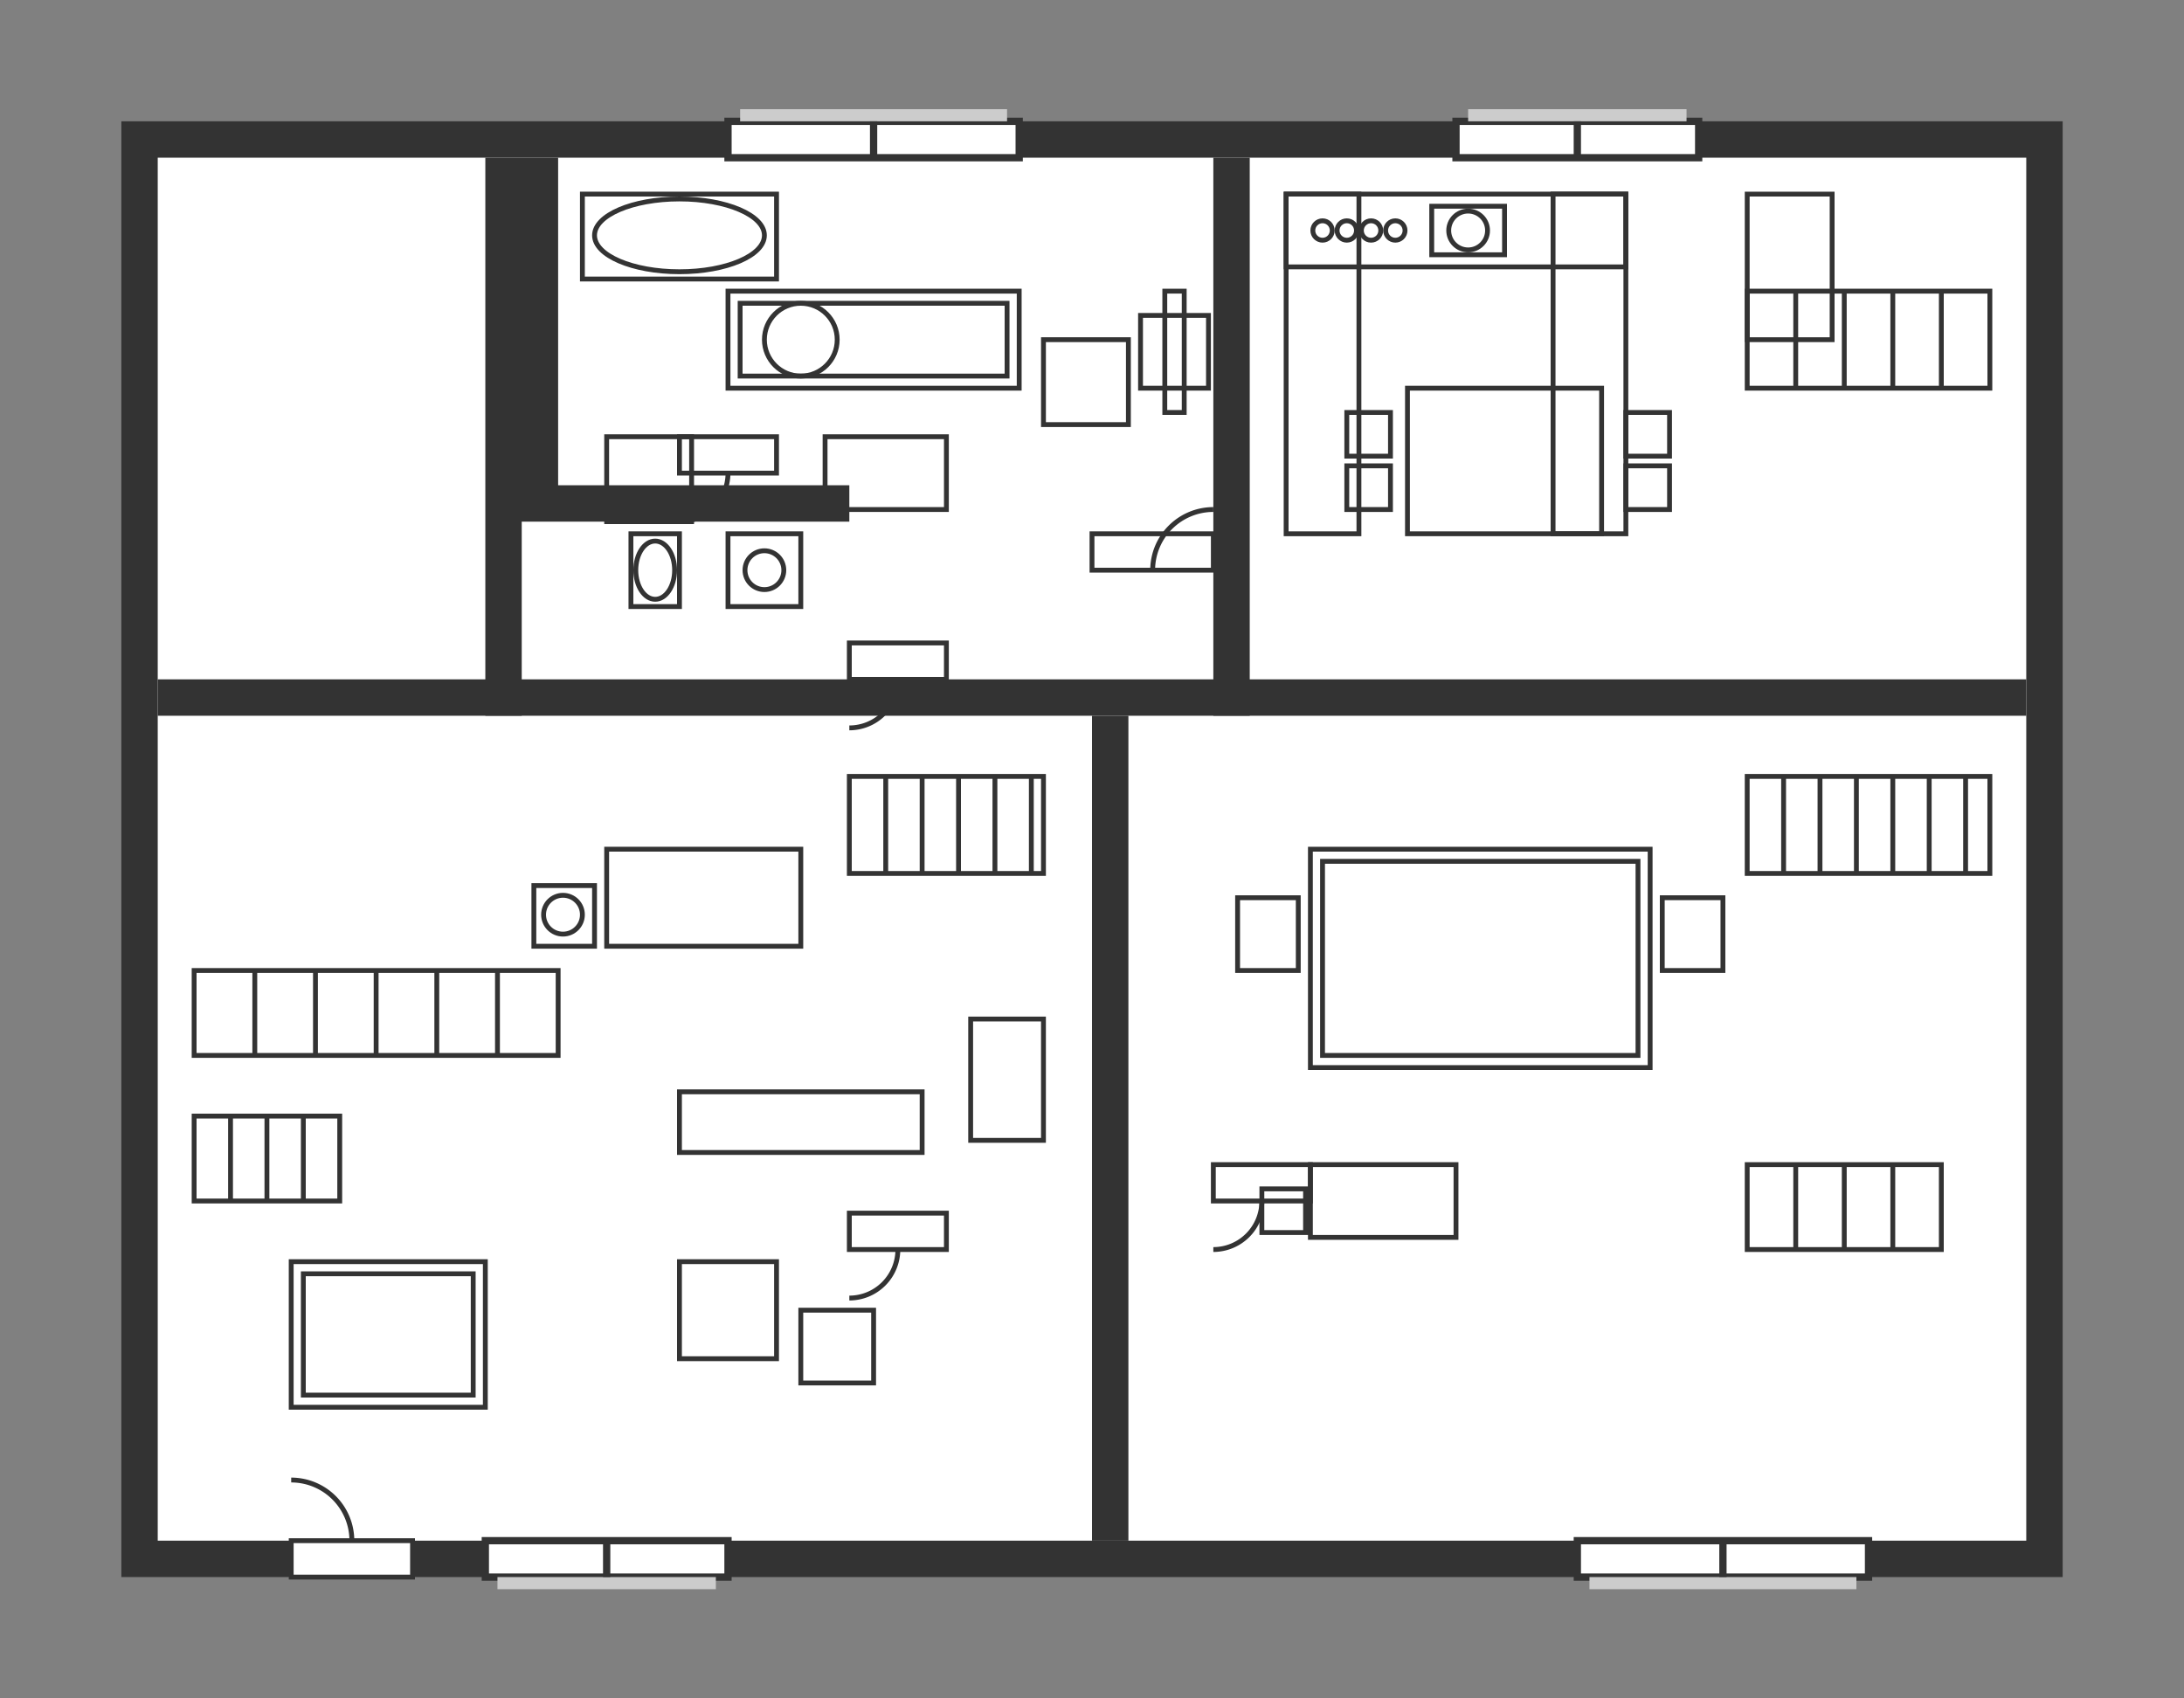 <svg xmlns="http://www.w3.org/2000/svg" viewBox="0 0 900 700"><rect x="0" y="0" width="900" height="700" fill="#808080" stroke="none"/><defs><style>.wall{fill:#333}.door-arc,.window{fill:none;stroke:#333;stroke-width:2}.window{fill:#fff;stroke-width:3}.appliance,.furniture{fill:none;stroke:#333;stroke-width:2}</style></defs><path d="M50 50h800v600H50z" class="wall"/><path fill="#fff" d="M65 65h770v570H65z"/><path d="M65 280h770v15H65z" class="wall"/><path d="M200 65h15v230h-15zM215 65h15v150h-15zM230 200h120v15H230zM500 65h15v230h-15zM450 295h15v340h-15z" class="wall"/><path d="M300 50h120v15H300z" class="window"/><path fill="#ccc" d="M305 45h110v5H305z"/><path d="M360 50v15M600 50h100v15H600z" class="window"/><path fill="#ccc" d="M605 45h90v5h-90z"/><path d="M650 50v15M650 635h120v15H650z" class="window"/><path fill="#ccc" d="M655 650h110v5H655z"/><path d="M710 635v15M200 635h100v15H200z" class="window"/><path fill="#ccc" d="M205 650h90v5h-90z"/><path d="M250 635v15" class="window"/><path fill="#fff" stroke="#333" stroke-width="2" d="M120 635h50v15h-50z"/><path d="M145 635a25 25 0 0 0-25-25" class="door-arc"/><path fill="#fff" stroke="#333" stroke-width="2" d="M280 180h40v15h-40z"/><path d="M300 195a20 20 0 0 1-20 20" class="door-arc"/><path fill="#fff" stroke="#333" stroke-width="2" d="M350 265h40v15h-40z"/><path d="M370 280a20 20 0 0 1-20 20" class="door-arc"/><path fill="#fff" stroke="#333" stroke-width="2" d="M450 220h50v15h-50z"/><path d="M475 235a25 25 0 0 1 25-25" class="door-arc"/><path fill="#fff" stroke="#333" stroke-width="2" d="M500 480h40v15h-40z"/><path d="M520 495a20 20 0 0 1-20 20" class="door-arc"/><path fill="#fff" stroke="#333" stroke-width="2" d="M350 500h40v15h-40z"/><path d="M370 515a20 20 0 0 1-20 20" class="door-arc"/><path d="M80 400h150v35H80zM105 400v35M130 400v35M155 400v35M180 400v35M205 400v35M280 450h100v25H280zM400 420h30v50h-30zM240 80h80v35h-80z" class="furniture"/><ellipse cx="280" cy="97" fill="none" stroke="#333" stroke-width="2" rx="35" ry="15"/><circle cx="330" cy="140" r="15" class="furniture"/><path d="M260 220h20v30h-20z" class="furniture"/><ellipse cx="270" cy="235" fill="none" stroke="#333" stroke-width="2" rx="8" ry="12"/><path d="M300 220h30v30h-30z" class="furniture"/><circle cx="315" cy="235" r="8" class="furniture"/><path d="M530 80h30v140h-30z" class="furniture"/><path d="M530 80h140v30H530z" class="furniture"/><path d="M640 80h30v140h-30z" class="furniture"/><circle cx="545" cy="95" r="4" class="appliance"/><circle cx="555" cy="95" r="4" class="appliance"/><circle cx="565" cy="95" r="4" class="appliance"/><circle cx="575" cy="95" r="4" class="appliance"/><path d="M590 85h30v20h-30z" class="furniture"/><circle cx="605" cy="95" r="8" class="appliance"/><path d="M720 80h35v60h-35zM580 160h80v60h-80zM555 170h18v18h-18zM555 192h18v18h-18zM670 170h18v18h-18zM670 192h18v18h-18zM300 120h120v40H300z" class="furniture"/><path d="M305 125h110v30H305zM250 180h35v35h-35zM430 140h35v35h-35zM340 180h50v30h-50zM480 120h8v50h-8z" class="furniture"/><path d="M470 130h28v30h-28zM720 120h100v40H720zM740 120v40M760 120v40M780 120v40M800 120v40M540 350h140v90H540z" class="furniture"/><path d="M545 355h130v80H545zM510 370h25v30h-25zM685 370h25v30h-25zM720 320h100v40H720zM735 320v40M750 320v40M765 320v40M780 320v40M795 320v40M810 320v40M540 480h60v30h-60zM520 490h18v18h-18zM720 480h80v35h-80zM740 480v35M760 480v35M780 480v35M120 520h80v60h-80z" class="furniture"/><path d="M125 525h70v50h-70zM250 350h80v40h-80zM220 365h25v25h-25z" class="furniture"/><circle cx="232" cy="377" r="8" class="furniture"/><path d="M350 320h80v40h-80zM365 320v40M380 320v40M395 320v40M410 320v40M425 320v40M80 460h60v35H80zM95 460v35M110 460v35M125 460v35M280 520h40v40h-40zM330 540h30v30h-30z" class="furniture"/></svg>